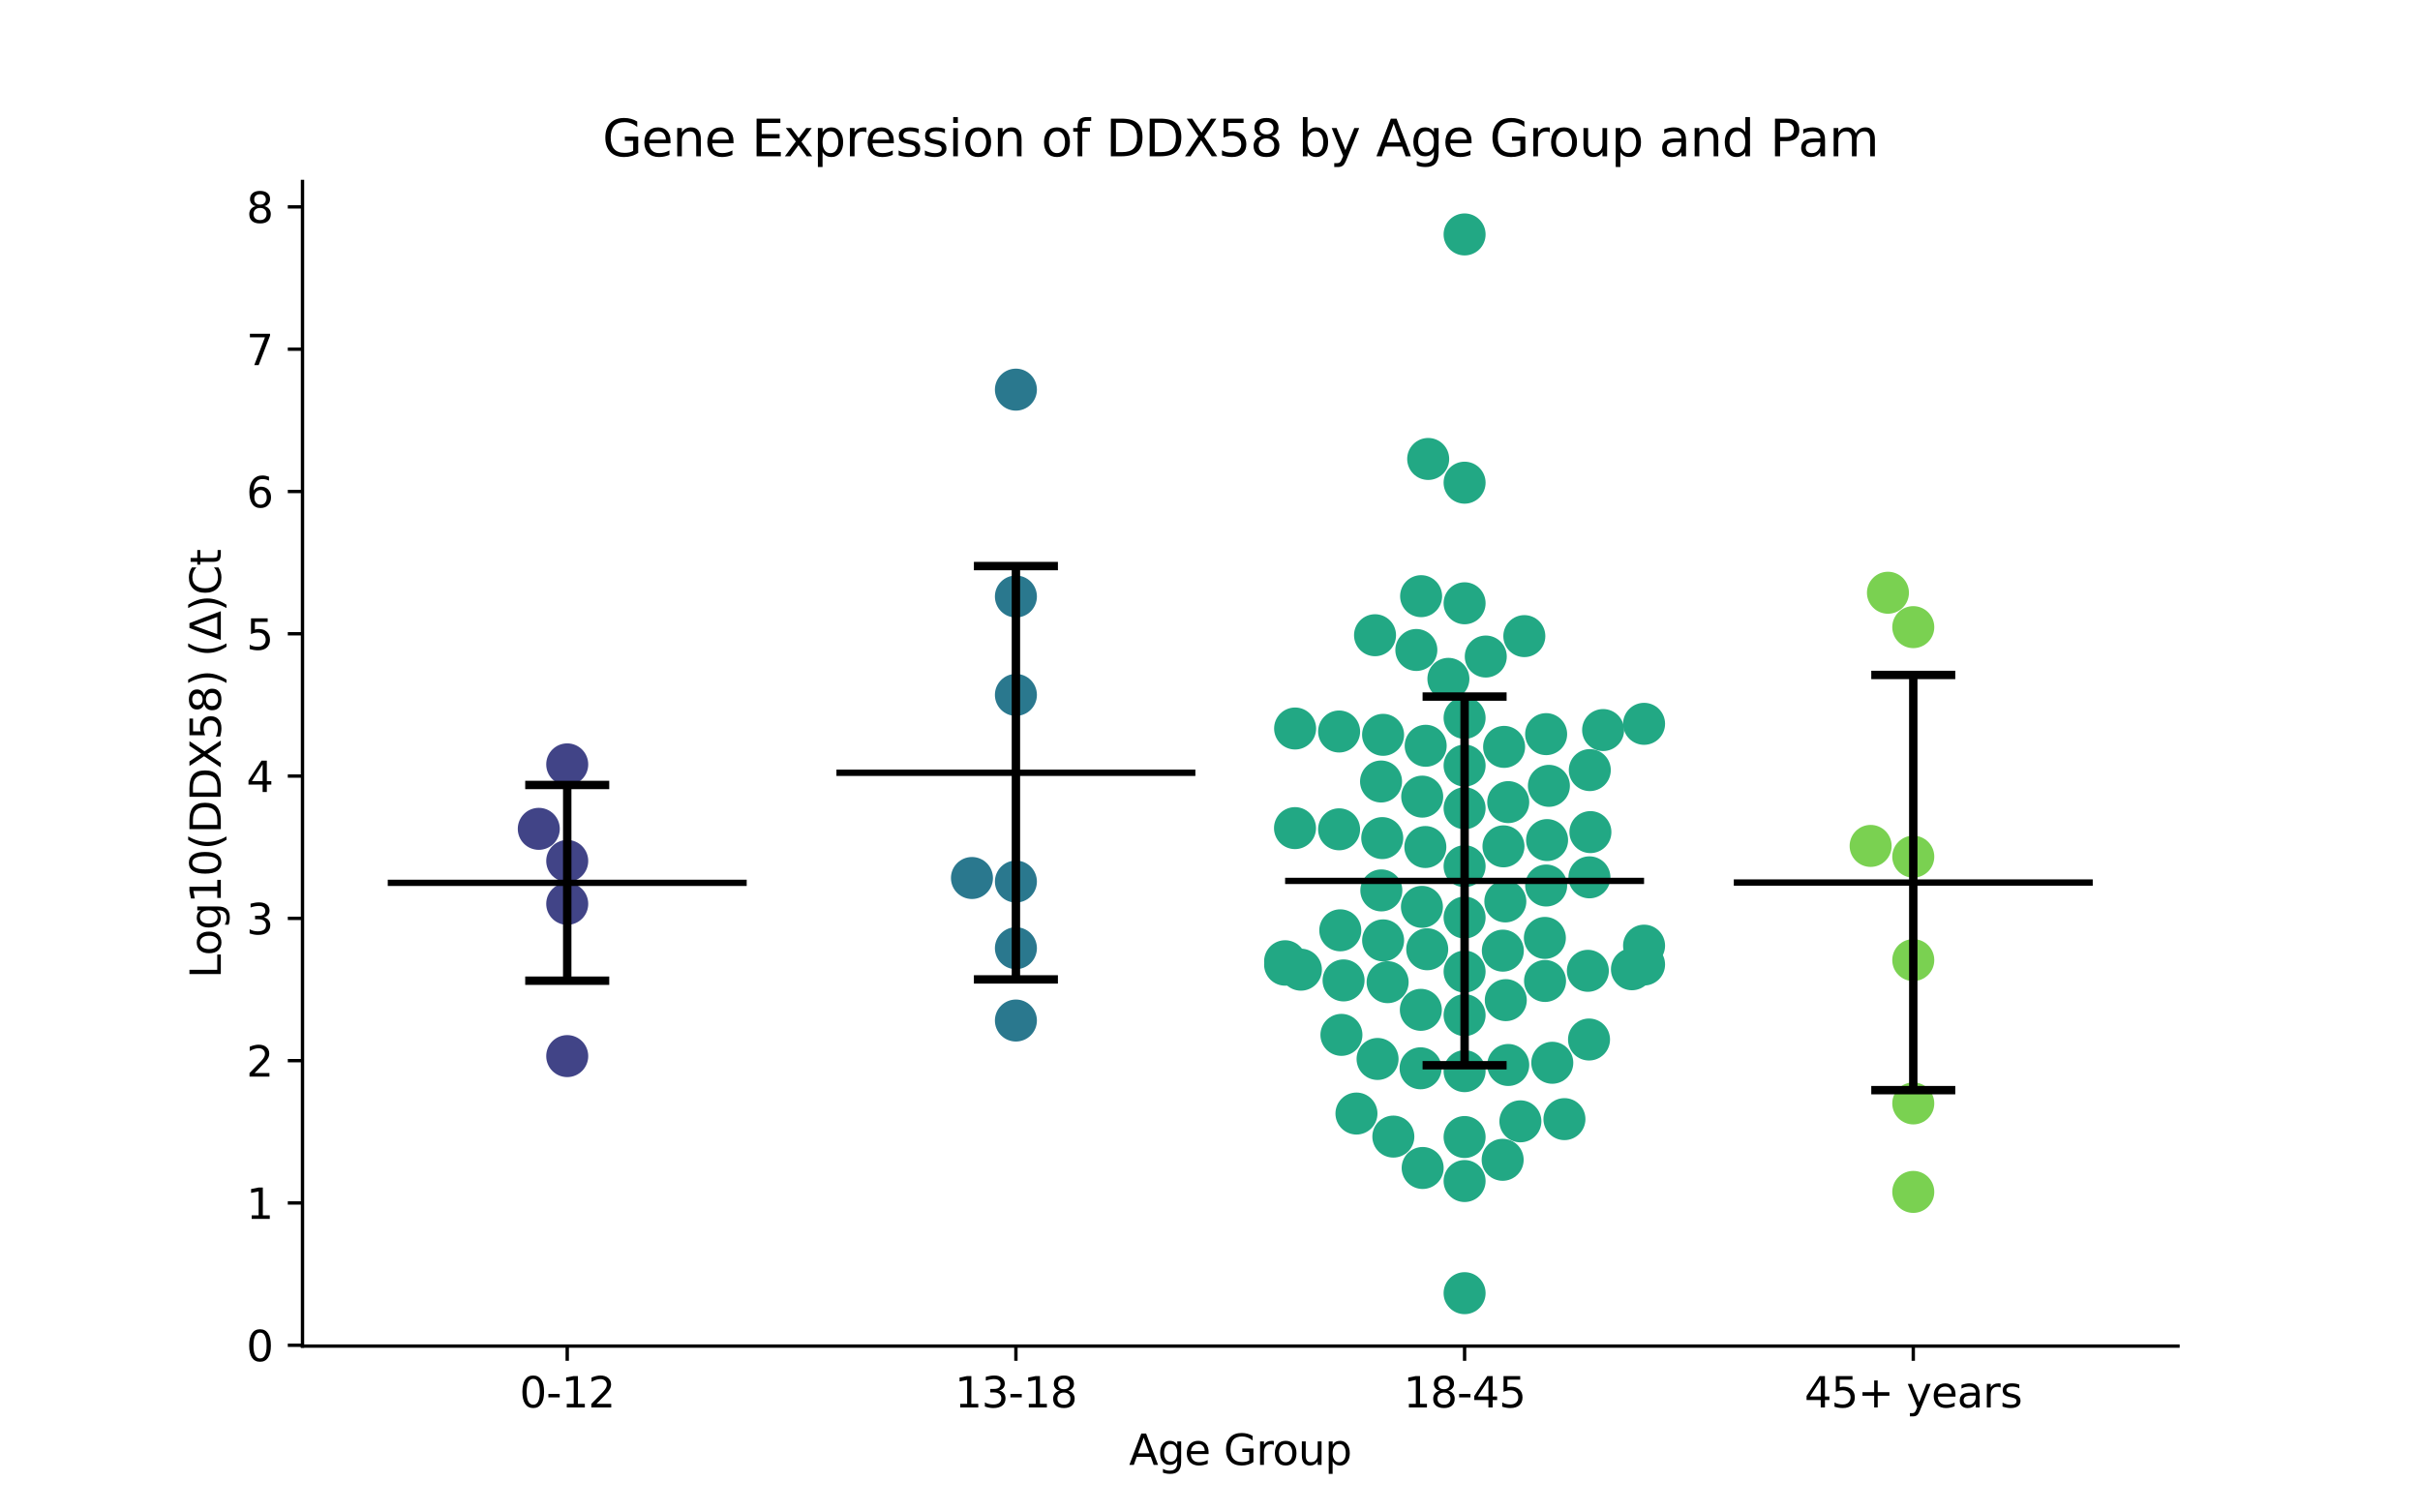 <?xml version="1.0" encoding="utf-8" standalone="no"?>
<!DOCTYPE svg PUBLIC "-//W3C//DTD SVG 1.1//EN"
  "http://www.w3.org/Graphics/SVG/1.1/DTD/svg11.dtd">
<svg xmlns:xlink="http://www.w3.org/1999/xlink" width="576pt" height="360pt" viewBox="0 0 576 360" xmlns="http://www.w3.org/2000/svg" version="1.1">
 <defs>
  <style type="text/css">*{stroke-linejoin: round; stroke-linecap: butt}</style>
 </defs>
 <g id="figure_1">
  <g id="patch_1">
   <path d="M 0 360 
L 576 360 
L 576 0 
L 0 0 
z
" style="fill: #ffffff"/>
  </g>
  <g id="axes_1">
   <g id="patch_2">
    <path d="M 72 320.4 
L 518.4 320.4 
L 518.4 43.2 
L 72 43.2 
z
" style="fill: #ffffff"/>
   </g>
   <g id="PathCollection_1">
    <defs>
     <path id="C0_0_d9d054d0fd" d="M 0 5 
C 1.326 5 2.598 4.473 3.536 3.536 
C 4.473 2.598 5 1.326 5 -0 
C 5 -1.326 4.473 -2.598 3.536 -3.536 
C 2.598 -4.473 1.326 -5 0 -5 
C -1.326 -5 -2.598 -4.473 -3.536 -3.536 
C -4.473 -2.598 -5 -1.326 -5 0 
C -5 1.326 -4.473 2.598 -3.536 3.536 
C -2.598 4.473 -1.326 5 0 5 
z
"/>
    </defs>
    <g clip-path="url(#pd13c784788)">
     <use xlink:href="#C0_0_d9d054d0fd" x="135.009" y="181.936" style="fill: #414487"/>
    </g>
    <g clip-path="url(#pd13c784788)">
     <use xlink:href="#C0_0_d9d054d0fd" x="128.239" y="197.28" style="fill: #414487"/>
    </g>
    <g clip-path="url(#pd13c784788)">
     <use xlink:href="#C0_0_d9d054d0fd" x="135.009" y="204.924" style="fill: #414487"/>
    </g>
    <g clip-path="url(#pd13c784788)">
     <use xlink:href="#C0_0_d9d054d0fd" x="135.009" y="251.373" style="fill: #414487"/>
    </g>
    <g clip-path="url(#pd13c784788)">
     <use xlink:href="#C0_0_d9d054d0fd" x="135.009" y="215.135" style="fill: #414487"/>
    </g>
   </g>
   <g id="PathCollection_2">
    <defs>
     <path id="C1_0_611ff9d141" d="M 0 5 
C 1.326 5 2.598 4.473 3.536 3.536 
C 4.473 2.598 5 1.326 5 -0 
C 5 -1.326 4.473 -2.598 3.536 -3.536 
C 2.598 -4.473 1.326 -5 0 -5 
C -1.326 -5 -2.598 -4.473 -3.536 -3.536 
C -4.473 -2.598 -5 -1.326 -5 0 
C -5 1.326 -4.473 2.598 -3.536 3.536 
C -2.598 4.473 -1.326 5 0 5 
z
"/>
    </defs>
    <g clip-path="url(#pd13c784788)">
     <use xlink:href="#C1_0_611ff9d141" x="231.341" y="208.982" style="fill: #2a788e"/>
    </g>
    <g clip-path="url(#pd13c784788)">
     <use xlink:href="#C1_0_611ff9d141" x="241.803" y="92.743" style="fill: #2a788e"/>
    </g>
    <g clip-path="url(#pd13c784788)">
     <use xlink:href="#C1_0_611ff9d141" x="241.803" y="209.832" style="fill: #2a788e"/>
    </g>
    <g clip-path="url(#pd13c784788)">
     <use xlink:href="#C1_0_611ff9d141" x="241.803" y="141.98" style="fill: #2a788e"/>
    </g>
    <g clip-path="url(#pd13c784788)">
     <use xlink:href="#C1_0_611ff9d141" x="241.803" y="165.401" style="fill: #2a788e"/>
    </g>
    <g clip-path="url(#pd13c784788)">
     <use xlink:href="#C1_0_611ff9d141" x="241.803" y="242.905" style="fill: #2a788e"/>
    </g>
    <g clip-path="url(#pd13c784788)">
     <use xlink:href="#C1_0_611ff9d141" x="241.803" y="225.688" style="fill: #2a788e"/>
    </g>
   </g>
   <g id="PathCollection_3">
    <defs>
     <path id="C2_0_f5dc9ba869" d="M 0 5 
C 1.326 5 2.598 4.473 3.536 3.536 
C 4.473 2.598 5 1.326 5 -0 
C 5 -1.326 4.473 -2.598 3.536 -3.536 
C 2.598 -4.473 1.326 -5 0 -5 
C -1.326 -5 -2.598 -4.473 -3.536 -3.536 
C -4.473 -2.598 -5 -1.326 -5 0 
C -5 1.326 -4.473 2.598 -3.536 3.536 
C -2.598 4.473 -1.326 5 0 5 
z
"/>
    </defs>
    <g clip-path="url(#pd13c784788)">
     <use xlink:href="#C2_0_f5dc9ba869" x="348.597" y="182.22" style="fill: #22a884"/>
    </g>
    <g clip-path="url(#pd13c784788)">
     <use xlink:href="#C2_0_f5dc9ba869" x="338.121" y="254.275" style="fill: #22a884"/>
    </g>
    <g clip-path="url(#pd13c784788)">
     <use xlink:href="#C2_0_f5dc9ba869" x="328.713" y="186.013" style="fill: #22a884"/>
    </g>
    <g clip-path="url(#pd13c784788)">
     <use xlink:href="#C2_0_f5dc9ba869" x="322.859" y="265.046" style="fill: #22a884"/>
    </g>
    <g clip-path="url(#pd13c784788)">
     <use xlink:href="#C2_0_f5dc9ba869" x="391.315" y="172.286" style="fill: #22a884"/>
    </g>
    <g clip-path="url(#pd13c784788)">
     <use xlink:href="#C2_0_f5dc9ba869" x="308.232" y="197.107" style="fill: #22a884"/>
    </g>
    <g clip-path="url(#pd13c784788)">
     <use xlink:href="#C2_0_f5dc9ba869" x="357.657" y="276.056" style="fill: #22a884"/>
    </g>
    <g clip-path="url(#pd13c784788)">
     <use xlink:href="#C2_0_f5dc9ba869" x="358.002" y="177.773" style="fill: #22a884"/>
    </g>
    <g clip-path="url(#pd13c784788)">
     <use xlink:href="#C2_0_f5dc9ba869" x="353.638" y="156.267" style="fill: #22a884"/>
    </g>
    <g clip-path="url(#pd13c784788)">
     <use xlink:href="#C2_0_f5dc9ba869" x="381.569" y="173.766" style="fill: #22a884"/>
    </g>
    <g clip-path="url(#pd13c784788)">
     <use xlink:href="#C2_0_f5dc9ba869" x="344.743" y="161.579" style="fill: #22a884"/>
    </g>
    <g clip-path="url(#pd13c784788)">
     <use xlink:href="#C2_0_f5dc9ba869" x="328.781" y="211.934" style="fill: #22a884"/>
    </g>
    <g clip-path="url(#pd13c784788)">
     <use xlink:href="#C2_0_f5dc9ba869" x="348.597" y="206.175" style="fill: #22a884"/>
    </g>
    <g clip-path="url(#pd13c784788)">
     <use xlink:href="#C2_0_f5dc9ba869" x="318.728" y="197.393" style="fill: #22a884"/>
    </g>
    <g clip-path="url(#pd13c784788)">
     <use xlink:href="#C2_0_f5dc9ba869" x="348.597" y="114.889" style="fill: #22a884"/>
    </g>
    <g clip-path="url(#pd13c784788)">
     <use xlink:href="#C2_0_f5dc9ba869" x="338.249" y="141.899" style="fill: #22a884"/>
    </g>
    <g clip-path="url(#pd13c784788)">
     <use xlink:href="#C2_0_f5dc9ba869" x="391.315" y="229.574" style="fill: #22a884"/>
    </g>
    <g clip-path="url(#pd13c784788)">
     <use xlink:href="#C2_0_f5dc9ba869" x="339.336" y="177.508" style="fill: #22a884"/>
    </g>
    <g clip-path="url(#pd13c784788)">
     <use xlink:href="#C2_0_f5dc9ba869" x="368.012" y="210.77" style="fill: #22a884"/>
    </g>
    <g clip-path="url(#pd13c784788)">
     <use xlink:href="#C2_0_f5dc9ba869" x="328.996" y="199.482" style="fill: #22a884"/>
    </g>
    <g clip-path="url(#pd13c784788)">
     <use xlink:href="#C2_0_f5dc9ba869" x="329.203" y="223.828" style="fill: #22a884"/>
    </g>
    <g clip-path="url(#pd13c784788)">
     <use xlink:href="#C2_0_f5dc9ba869" x="338.508" y="189.614" style="fill: #22a884"/>
    </g>
    <g clip-path="url(#pd13c784788)">
     <use xlink:href="#C2_0_f5dc9ba869" x="358.404" y="238.054" style="fill: #22a884"/>
    </g>
    <g clip-path="url(#pd13c784788)">
     <use xlink:href="#C2_0_f5dc9ba869" x="348.597" y="170.881" style="fill: #22a884"/>
    </g>
    <g clip-path="url(#pd13c784788)">
     <use xlink:href="#C2_0_f5dc9ba869" x="308.258" y="173.399" style="fill: #22a884"/>
    </g>
    <g clip-path="url(#pd13c784788)">
     <use xlink:href="#C2_0_f5dc9ba869" x="339.703" y="225.943" style="fill: #22a884"/>
    </g>
    <g clip-path="url(#pd13c784788)">
     <use xlink:href="#C2_0_f5dc9ba869" x="378.542" y="198.057" style="fill: #22a884"/>
    </g>
    <g clip-path="url(#pd13c784788)">
     <use xlink:href="#C2_0_f5dc9ba869" x="368.233" y="199.956" style="fill: #22a884"/>
    </g>
    <g clip-path="url(#pd13c784788)">
     <use xlink:href="#C2_0_f5dc9ba869" x="348.597" y="55.8" style="fill: #22a884"/>
    </g>
    <g clip-path="url(#pd13c784788)">
     <use xlink:href="#C2_0_f5dc9ba869" x="348.597" y="143.593" style="fill: #22a884"/>
    </g>
    <g clip-path="url(#pd13c784788)">
     <use xlink:href="#C2_0_f5dc9ba869" x="378.399" y="183.299" style="fill: #22a884"/>
    </g>
    <g clip-path="url(#pd13c784788)">
     <use xlink:href="#C2_0_f5dc9ba869" x="348.597" y="231.257" style="fill: #22a884"/>
    </g>
    <g clip-path="url(#pd13c784788)">
     <use xlink:href="#C2_0_f5dc9ba869" x="339.932" y="109.242" style="fill: #22a884"/>
    </g>
    <g clip-path="url(#pd13c784788)">
     <use xlink:href="#C2_0_f5dc9ba869" x="378.312" y="208.826" style="fill: #22a884"/>
    </g>
    <g clip-path="url(#pd13c784788)">
     <use xlink:href="#C2_0_f5dc9ba869" x="362.816" y="151.408" style="fill: #22a884"/>
    </g>
    <g clip-path="url(#pd13c784788)">
     <use xlink:href="#C2_0_f5dc9ba869" x="318.731" y="174.112" style="fill: #22a884"/>
    </g>
    <g clip-path="url(#pd13c784788)">
     <use xlink:href="#C2_0_f5dc9ba869" x="368.007" y="174.738" style="fill: #22a884"/>
    </g>
    <g clip-path="url(#pd13c784788)">
     <use xlink:href="#C2_0_f5dc9ba869" x="361.877" y="266.899" style="fill: #22a884"/>
    </g>
    <g clip-path="url(#pd13c784788)">
     <use xlink:href="#C2_0_f5dc9ba869" x="348.597" y="218.392" style="fill: #22a884"/>
    </g>
    <g clip-path="url(#pd13c784788)">
     <use xlink:href="#C2_0_f5dc9ba869" x="327.884" y="252.054" style="fill: #22a884"/>
    </g>
    <g clip-path="url(#pd13c784788)">
     <use xlink:href="#C2_0_f5dc9ba869" x="358.294" y="214.556" style="fill: #22a884"/>
    </g>
    <g clip-path="url(#pd13c784788)">
     <use xlink:href="#C2_0_f5dc9ba869" x="367.747" y="233.49" style="fill: #22a884"/>
    </g>
    <g clip-path="url(#pd13c784788)">
     <use xlink:href="#C2_0_f5dc9ba869" x="330.28" y="233.775" style="fill: #22a884"/>
    </g>
    <g clip-path="url(#pd13c784788)">
     <use xlink:href="#C2_0_f5dc9ba869" x="339.256" y="201.608" style="fill: #22a884"/>
    </g>
    <g clip-path="url(#pd13c784788)">
     <use xlink:href="#C2_0_f5dc9ba869" x="319.282" y="246.319" style="fill: #22a884"/>
    </g>
    <g clip-path="url(#pd13c784788)">
     <use xlink:href="#C2_0_f5dc9ba869" x="367.705" y="223.24" style="fill: #22a884"/>
    </g>
    <g clip-path="url(#pd13c784788)">
     <use xlink:href="#C2_0_f5dc9ba869" x="337.113" y="154.709" style="fill: #22a884"/>
    </g>
    <g clip-path="url(#pd13c784788)">
     <use xlink:href="#C2_0_f5dc9ba869" x="319.008" y="221.435" style="fill: #22a884"/>
    </g>
    <g clip-path="url(#pd13c784788)">
     <use xlink:href="#C2_0_f5dc9ba869" x="331.639" y="270.531" style="fill: #22a884"/>
    </g>
    <g clip-path="url(#pd13c784788)">
     <use xlink:href="#C2_0_f5dc9ba869" x="377.935" y="231.072" style="fill: #22a884"/>
    </g>
    <g clip-path="url(#pd13c784788)">
     <use xlink:href="#C2_0_f5dc9ba869" x="348.597" y="254.955" style="fill: #22a884"/>
    </g>
    <g clip-path="url(#pd13c784788)">
     <use xlink:href="#C2_0_f5dc9ba869" x="348.597" y="192.384" style="fill: #22a884"/>
    </g>
    <g clip-path="url(#pd13c784788)">
     <use xlink:href="#C2_0_f5dc9ba869" x="327.281" y="151.198" style="fill: #22a884"/>
    </g>
    <g clip-path="url(#pd13c784788)">
     <use xlink:href="#C2_0_f5dc9ba869" x="329.198" y="174.904" style="fill: #22a884"/>
    </g>
    <g clip-path="url(#pd13c784788)">
     <use xlink:href="#C2_0_f5dc9ba869" x="358.984" y="190.92" style="fill: #22a884"/>
    </g>
    <g clip-path="url(#pd13c784788)">
     <use xlink:href="#C2_0_f5dc9ba869" x="358.983" y="253.486" style="fill: #22a884"/>
    </g>
    <g clip-path="url(#pd13c784788)">
     <use xlink:href="#C2_0_f5dc9ba869" x="348.597" y="241.627" style="fill: #22a884"/>
    </g>
    <g clip-path="url(#pd13c784788)">
     <use xlink:href="#C2_0_f5dc9ba869" x="357.7" y="226.273" style="fill: #22a884"/>
    </g>
    <g clip-path="url(#pd13c784788)">
     <use xlink:href="#C2_0_f5dc9ba869" x="338.617" y="278.003" style="fill: #22a884"/>
    </g>
    <g clip-path="url(#pd13c784788)">
     <use xlink:href="#C2_0_f5dc9ba869" x="348.597" y="307.8" style="fill: #22a884"/>
    </g>
    <g clip-path="url(#pd13c784788)">
     <use xlink:href="#C2_0_f5dc9ba869" x="305.879" y="228.795" style="fill: #22a884"/>
    </g>
    <g clip-path="url(#pd13c784788)">
     <use xlink:href="#C2_0_f5dc9ba869" x="338.441" y="215.854" style="fill: #22a884"/>
    </g>
    <g clip-path="url(#pd13c784788)">
     <use xlink:href="#C2_0_f5dc9ba869" x="372.362" y="266.374" style="fill: #22a884"/>
    </g>
    <g clip-path="url(#pd13c784788)">
     <use xlink:href="#C2_0_f5dc9ba869" x="309.638" y="230.804" style="fill: #22a884"/>
    </g>
    <g clip-path="url(#pd13c784788)">
     <use xlink:href="#C2_0_f5dc9ba869" x="348.597" y="281.11" style="fill: #22a884"/>
    </g>
    <g clip-path="url(#pd13c784788)">
     <use xlink:href="#C2_0_f5dc9ba869" x="391.315" y="225.084" style="fill: #22a884"/>
    </g>
    <g clip-path="url(#pd13c784788)">
     <use xlink:href="#C2_0_f5dc9ba869" x="357.85" y="201.448" style="fill: #22a884"/>
    </g>
    <g clip-path="url(#pd13c784788)">
     <use xlink:href="#C2_0_f5dc9ba869" x="368.664" y="187.047" style="fill: #22a884"/>
    </g>
    <g clip-path="url(#pd13c784788)">
     <use xlink:href="#C2_0_f5dc9ba869" x="338.182" y="240.361" style="fill: #22a884"/>
    </g>
    <g clip-path="url(#pd13c784788)">
     <use xlink:href="#C2_0_f5dc9ba869" x="305.879" y="229.614" style="fill: #22a884"/>
    </g>
    <g clip-path="url(#pd13c784788)">
     <use xlink:href="#C2_0_f5dc9ba869" x="369.469" y="252.959" style="fill: #22a884"/>
    </g>
    <g clip-path="url(#pd13c784788)">
     <use xlink:href="#C2_0_f5dc9ba869" x="319.79" y="233.358" style="fill: #22a884"/>
    </g>
    <g clip-path="url(#pd13c784788)">
     <use xlink:href="#C2_0_f5dc9ba869" x="388.428" y="230.701" style="fill: #22a884"/>
    </g>
    <g clip-path="url(#pd13c784788)">
     <use xlink:href="#C2_0_f5dc9ba869" x="348.597" y="270.635" style="fill: #22a884"/>
    </g>
    <g clip-path="url(#pd13c784788)">
     <use xlink:href="#C2_0_f5dc9ba869" x="378.214" y="247.424" style="fill: #22a884"/>
    </g>
   </g>
   <g id="PathCollection_4">
    <defs>
     <path id="C3_0_a86b62c966" d="M 0 5 
C 1.326 5 2.598 4.473 3.536 3.536 
C 4.473 2.598 5 1.326 5 -0 
C 5 -1.326 4.473 -2.598 3.536 -3.536 
C 2.598 -4.473 1.326 -5 0 -5 
C -1.326 -5 -2.598 -4.473 -3.536 -3.536 
C -4.473 -2.598 -5 -1.326 -5 0 
C -5 1.326 -4.473 2.598 -3.536 3.536 
C -2.598 4.473 -1.326 5 0 5 
z
"/>
    </defs>
    <g clip-path="url(#pd13c784788)">
     <use xlink:href="#C3_0_a86b62c966" x="455.391" y="203.903" style="fill: #7ad151"/>
    </g>
    <g clip-path="url(#pd13c784788)">
     <use xlink:href="#C3_0_a86b62c966" x="455.391" y="149.272" style="fill: #7ad151"/>
    </g>
    <g clip-path="url(#pd13c784788)">
     <use xlink:href="#C3_0_a86b62c966" x="449.362" y="141.085" style="fill: #7ad151"/>
    </g>
    <g clip-path="url(#pd13c784788)">
     <use xlink:href="#C3_0_a86b62c966" x="455.391" y="262.634" style="fill: #7ad151"/>
    </g>
    <g clip-path="url(#pd13c784788)">
     <use xlink:href="#C3_0_a86b62c966" x="455.391" y="228.521" style="fill: #7ad151"/>
    </g>
    <g clip-path="url(#pd13c784788)">
     <use xlink:href="#C3_0_a86b62c966" x="445.241" y="201.344" style="fill: #7ad151"/>
    </g>
    <g clip-path="url(#pd13c784788)">
     <use xlink:href="#C3_0_a86b62c966" x="455.391" y="283.696" style="fill: #7ad151"/>
    </g>
   </g>
   <g id="matplotlib.axis_1">
    <g id="xtick_1">
     <g id="line2d_1">
      <defs>
       <path id="m3463c3364a" d="M 0 0 
L 0 3.5 
" style="stroke: #000000; stroke-width: 0.8"/>
      </defs>
      <g>
       <use xlink:href="#m3463c3364a" x="135.009" y="320.4" style="stroke: #000000; stroke-width: 0.8"/>
      </g>
     </g>
     <g id="text_1">
      <!-- 0-12 -->
      <g transform="translate(123.661 334.998) scale(0.1 -0.1)">
       <defs>
        <path id="DejaVuSans-30" d="M 2034 4250 
Q 1547 4250 1301 3770 
Q 1056 3291 1056 2328 
Q 1056 1369 1301 889 
Q 1547 409 2034 409 
Q 2525 409 2770 889 
Q 3016 1369 3016 2328 
Q 3016 3291 2770 3770 
Q 2525 4250 2034 4250 
z
M 2034 4750 
Q 2819 4750 3233 4129 
Q 3647 3509 3647 2328 
Q 3647 1150 3233 529 
Q 2819 -91 2034 -91 
Q 1250 -91 836 529 
Q 422 1150 422 2328 
Q 422 3509 836 4129 
Q 1250 4750 2034 4750 
z
" transform="scale(0.016)"/>
        <path id="DejaVuSans-2d" d="M 313 2009 
L 1997 2009 
L 1997 1497 
L 313 1497 
L 313 2009 
z
" transform="scale(0.016)"/>
        <path id="DejaVuSans-31" d="M 794 531 
L 1825 531 
L 1825 4091 
L 703 3866 
L 703 4441 
L 1819 4666 
L 2450 4666 
L 2450 531 
L 3481 531 
L 3481 0 
L 794 0 
L 794 531 
z
" transform="scale(0.016)"/>
        <path id="DejaVuSans-32" d="M 1228 531 
L 3431 531 
L 3431 0 
L 469 0 
L 469 531 
Q 828 903 1448 1529 
Q 2069 2156 2228 2338 
Q 2531 2678 2651 2914 
Q 2772 3150 2772 3378 
Q 2772 3750 2511 3984 
Q 2250 4219 1831 4219 
Q 1534 4219 1204 4116 
Q 875 4013 500 3803 
L 500 4441 
Q 881 4594 1212 4672 
Q 1544 4750 1819 4750 
Q 2544 4750 2975 4387 
Q 3406 4025 3406 3419 
Q 3406 3131 3298 2873 
Q 3191 2616 2906 2266 
Q 2828 2175 2409 1742 
Q 1991 1309 1228 531 
z
" transform="scale(0.016)"/>
       </defs>
       <use xlink:href="#DejaVuSans-30"/>
       <use xlink:href="#DejaVuSans-2d" x="63.623"/>
       <use xlink:href="#DejaVuSans-31" x="99.707"/>
       <use xlink:href="#DejaVuSans-32" x="163.33"/>
      </g>
     </g>
    </g>
    <g id="xtick_2">
     <g id="line2d_2">
      <g>
       <use xlink:href="#m3463c3364a" x="241.803" y="320.4" style="stroke: #000000; stroke-width: 0.8"/>
      </g>
     </g>
     <g id="text_2">
      <!-- 13-18 -->
      <g transform="translate(227.274 334.998) scale(0.1 -0.1)">
       <defs>
        <path id="DejaVuSans-33" d="M 2597 2516 
Q 3050 2419 3304 2112 
Q 3559 1806 3559 1356 
Q 3559 666 3084 287 
Q 2609 -91 1734 -91 
Q 1441 -91 1130 -33 
Q 819 25 488 141 
L 488 750 
Q 750 597 1062 519 
Q 1375 441 1716 441 
Q 2309 441 2620 675 
Q 2931 909 2931 1356 
Q 2931 1769 2642 2001 
Q 2353 2234 1838 2234 
L 1294 2234 
L 1294 2753 
L 1863 2753 
Q 2328 2753 2575 2939 
Q 2822 3125 2822 3475 
Q 2822 3834 2567 4026 
Q 2313 4219 1838 4219 
Q 1578 4219 1281 4162 
Q 984 4106 628 3988 
L 628 4550 
Q 988 4650 1302 4700 
Q 1616 4750 1894 4750 
Q 2613 4750 3031 4423 
Q 3450 4097 3450 3541 
Q 3450 3153 3228 2886 
Q 3006 2619 2597 2516 
z
" transform="scale(0.016)"/>
        <path id="DejaVuSans-38" d="M 2034 2216 
Q 1584 2216 1326 1975 
Q 1069 1734 1069 1313 
Q 1069 891 1326 650 
Q 1584 409 2034 409 
Q 2484 409 2743 651 
Q 3003 894 3003 1313 
Q 3003 1734 2745 1975 
Q 2488 2216 2034 2216 
z
M 1403 2484 
Q 997 2584 770 2862 
Q 544 3141 544 3541 
Q 544 4100 942 4425 
Q 1341 4750 2034 4750 
Q 2731 4750 3128 4425 
Q 3525 4100 3525 3541 
Q 3525 3141 3298 2862 
Q 3072 2584 2669 2484 
Q 3125 2378 3379 2068 
Q 3634 1759 3634 1313 
Q 3634 634 3220 271 
Q 2806 -91 2034 -91 
Q 1263 -91 848 271 
Q 434 634 434 1313 
Q 434 1759 690 2068 
Q 947 2378 1403 2484 
z
M 1172 3481 
Q 1172 3119 1398 2916 
Q 1625 2713 2034 2713 
Q 2441 2713 2670 2916 
Q 2900 3119 2900 3481 
Q 2900 3844 2670 4047 
Q 2441 4250 2034 4250 
Q 1625 4250 1398 4047 
Q 1172 3844 1172 3481 
z
" transform="scale(0.016)"/>
       </defs>
       <use xlink:href="#DejaVuSans-31"/>
       <use xlink:href="#DejaVuSans-33" x="63.623"/>
       <use xlink:href="#DejaVuSans-2d" x="127.246"/>
       <use xlink:href="#DejaVuSans-31" x="163.33"/>
       <use xlink:href="#DejaVuSans-38" x="226.953"/>
      </g>
     </g>
    </g>
    <g id="xtick_3">
     <g id="line2d_3">
      <g>
       <use xlink:href="#m3463c3364a" x="348.597" y="320.4" style="stroke: #000000; stroke-width: 0.8"/>
      </g>
     </g>
     <g id="text_3">
      <!-- 18-45 -->
      <g transform="translate(334.068 334.998) scale(0.1 -0.1)">
       <defs>
        <path id="DejaVuSans-34" d="M 2419 4116 
L 825 1625 
L 2419 1625 
L 2419 4116 
z
M 2253 4666 
L 3047 4666 
L 3047 1625 
L 3713 1625 
L 3713 1100 
L 3047 1100 
L 3047 0 
L 2419 0 
L 2419 1100 
L 313 1100 
L 313 1709 
L 2253 4666 
z
" transform="scale(0.016)"/>
        <path id="DejaVuSans-35" d="M 691 4666 
L 3169 4666 
L 3169 4134 
L 1269 4134 
L 1269 2991 
Q 1406 3038 1543 3061 
Q 1681 3084 1819 3084 
Q 2600 3084 3056 2656 
Q 3513 2228 3513 1497 
Q 3513 744 3044 326 
Q 2575 -91 1722 -91 
Q 1428 -91 1123 -41 
Q 819 9 494 109 
L 494 744 
Q 775 591 1075 516 
Q 1375 441 1709 441 
Q 2250 441 2565 725 
Q 2881 1009 2881 1497 
Q 2881 1984 2565 2268 
Q 2250 2553 1709 2553 
Q 1456 2553 1204 2497 
Q 953 2441 691 2322 
L 691 4666 
z
" transform="scale(0.016)"/>
       </defs>
       <use xlink:href="#DejaVuSans-31"/>
       <use xlink:href="#DejaVuSans-38" x="63.623"/>
       <use xlink:href="#DejaVuSans-2d" x="127.246"/>
       <use xlink:href="#DejaVuSans-34" x="163.33"/>
       <use xlink:href="#DejaVuSans-35" x="226.953"/>
      </g>
     </g>
    </g>
    <g id="xtick_4">
     <g id="line2d_4">
      <g>
       <use xlink:href="#m3463c3364a" x="455.391" y="320.4" style="stroke: #000000; stroke-width: 0.8"/>
      </g>
     </g>
     <g id="text_4">
      <!-- 45+ years -->
      <g transform="translate(429.49 334.998) scale(0.1 -0.1)">
       <defs>
        <path id="DejaVuSans-2b" d="M 2944 4013 
L 2944 2272 
L 4684 2272 
L 4684 1741 
L 2944 1741 
L 2944 0 
L 2419 0 
L 2419 1741 
L 678 1741 
L 678 2272 
L 2419 2272 
L 2419 4013 
L 2944 4013 
z
" transform="scale(0.016)"/>
        <path id="DejaVuSans-20" transform="scale(0.016)"/>
        <path id="DejaVuSans-79" d="M 2059 -325 
Q 1816 -950 1584 -1140 
Q 1353 -1331 966 -1331 
L 506 -1331 
L 506 -850 
L 844 -850 
Q 1081 -850 1212 -737 
Q 1344 -625 1503 -206 
L 1606 56 
L 191 3500 
L 800 3500 
L 1894 763 
L 2988 3500 
L 3597 3500 
L 2059 -325 
z
" transform="scale(0.016)"/>
        <path id="DejaVuSans-65" d="M 3597 1894 
L 3597 1613 
L 953 1613 
Q 991 1019 1311 708 
Q 1631 397 2203 397 
Q 2534 397 2845 478 
Q 3156 559 3463 722 
L 3463 178 
Q 3153 47 2828 -22 
Q 2503 -91 2169 -91 
Q 1331 -91 842 396 
Q 353 884 353 1716 
Q 353 2575 817 3079 
Q 1281 3584 2069 3584 
Q 2775 3584 3186 3129 
Q 3597 2675 3597 1894 
z
M 3022 2063 
Q 3016 2534 2758 2815 
Q 2500 3097 2075 3097 
Q 1594 3097 1305 2825 
Q 1016 2553 972 2059 
L 3022 2063 
z
" transform="scale(0.016)"/>
        <path id="DejaVuSans-61" d="M 2194 1759 
Q 1497 1759 1228 1600 
Q 959 1441 959 1056 
Q 959 750 1161 570 
Q 1363 391 1709 391 
Q 2188 391 2477 730 
Q 2766 1069 2766 1631 
L 2766 1759 
L 2194 1759 
z
M 3341 1997 
L 3341 0 
L 2766 0 
L 2766 531 
Q 2569 213 2275 61 
Q 1981 -91 1556 -91 
Q 1019 -91 701 211 
Q 384 513 384 1019 
Q 384 1609 779 1909 
Q 1175 2209 1959 2209 
L 2766 2209 
L 2766 2266 
Q 2766 2663 2505 2880 
Q 2244 3097 1772 3097 
Q 1472 3097 1187 3025 
Q 903 2953 641 2809 
L 641 3341 
Q 956 3463 1253 3523 
Q 1550 3584 1831 3584 
Q 2591 3584 2966 3190 
Q 3341 2797 3341 1997 
z
" transform="scale(0.016)"/>
        <path id="DejaVuSans-72" d="M 2631 2963 
Q 2534 3019 2420 3045 
Q 2306 3072 2169 3072 
Q 1681 3072 1420 2755 
Q 1159 2438 1159 1844 
L 1159 0 
L 581 0 
L 581 3500 
L 1159 3500 
L 1159 2956 
Q 1341 3275 1631 3429 
Q 1922 3584 2338 3584 
Q 2397 3584 2469 3576 
Q 2541 3569 2628 3553 
L 2631 2963 
z
" transform="scale(0.016)"/>
        <path id="DejaVuSans-73" d="M 2834 3397 
L 2834 2853 
Q 2591 2978 2328 3040 
Q 2066 3103 1784 3103 
Q 1356 3103 1142 2972 
Q 928 2841 928 2578 
Q 928 2378 1081 2264 
Q 1234 2150 1697 2047 
L 1894 2003 
Q 2506 1872 2764 1633 
Q 3022 1394 3022 966 
Q 3022 478 2636 193 
Q 2250 -91 1575 -91 
Q 1294 -91 989 -36 
Q 684 19 347 128 
L 347 722 
Q 666 556 975 473 
Q 1284 391 1588 391 
Q 1994 391 2212 530 
Q 2431 669 2431 922 
Q 2431 1156 2273 1281 
Q 2116 1406 1581 1522 
L 1381 1569 
Q 847 1681 609 1914 
Q 372 2147 372 2553 
Q 372 3047 722 3315 
Q 1072 3584 1716 3584 
Q 2034 3584 2315 3537 
Q 2597 3491 2834 3397 
z
" transform="scale(0.016)"/>
       </defs>
       <use xlink:href="#DejaVuSans-34"/>
       <use xlink:href="#DejaVuSans-35" x="63.623"/>
       <use xlink:href="#DejaVuSans-2b" x="127.246"/>
       <use xlink:href="#DejaVuSans-20" x="211.035"/>
       <use xlink:href="#DejaVuSans-79" x="242.822"/>
       <use xlink:href="#DejaVuSans-65" x="302.002"/>
       <use xlink:href="#DejaVuSans-61" x="363.525"/>
       <use xlink:href="#DejaVuSans-72" x="424.805"/>
       <use xlink:href="#DejaVuSans-73" x="465.918"/>
      </g>
     </g>
    </g>
    <g id="text_5">
     <!-- Age Group -->
     <g transform="translate(268.72 348.677) scale(0.1 -0.1)">
      <defs>
       <path id="DejaVuSans-41" d="M 2188 4044 
L 1331 1722 
L 3047 1722 
L 2188 4044 
z
M 1831 4666 
L 2547 4666 
L 4325 0 
L 3669 0 
L 3244 1197 
L 1141 1197 
L 716 0 
L 50 0 
L 1831 4666 
z
" transform="scale(0.016)"/>
       <path id="DejaVuSans-67" d="M 2906 1791 
Q 2906 2416 2648 2759 
Q 2391 3103 1925 3103 
Q 1463 3103 1205 2759 
Q 947 2416 947 1791 
Q 947 1169 1205 825 
Q 1463 481 1925 481 
Q 2391 481 2648 825 
Q 2906 1169 2906 1791 
z
M 3481 434 
Q 3481 -459 3084 -895 
Q 2688 -1331 1869 -1331 
Q 1566 -1331 1297 -1286 
Q 1028 -1241 775 -1147 
L 775 -588 
Q 1028 -725 1275 -790 
Q 1522 -856 1778 -856 
Q 2344 -856 2625 -561 
Q 2906 -266 2906 331 
L 2906 616 
Q 2728 306 2450 153 
Q 2172 0 1784 0 
Q 1141 0 747 490 
Q 353 981 353 1791 
Q 353 2603 747 3093 
Q 1141 3584 1784 3584 
Q 2172 3584 2450 3431 
Q 2728 3278 2906 2969 
L 2906 3500 
L 3481 3500 
L 3481 434 
z
" transform="scale(0.016)"/>
       <path id="DejaVuSans-47" d="M 3809 666 
L 3809 1919 
L 2778 1919 
L 2778 2438 
L 4434 2438 
L 4434 434 
Q 4069 175 3628 42 
Q 3188 -91 2688 -91 
Q 1594 -91 976 548 
Q 359 1188 359 2328 
Q 359 3472 976 4111 
Q 1594 4750 2688 4750 
Q 3144 4750 3555 4637 
Q 3966 4525 4313 4306 
L 4313 3634 
Q 3963 3931 3569 4081 
Q 3175 4231 2741 4231 
Q 1884 4231 1454 3753 
Q 1025 3275 1025 2328 
Q 1025 1384 1454 906 
Q 1884 428 2741 428 
Q 3075 428 3337 486 
Q 3600 544 3809 666 
z
" transform="scale(0.016)"/>
       <path id="DejaVuSans-6f" d="M 1959 3097 
Q 1497 3097 1228 2736 
Q 959 2375 959 1747 
Q 959 1119 1226 758 
Q 1494 397 1959 397 
Q 2419 397 2687 759 
Q 2956 1122 2956 1747 
Q 2956 2369 2687 2733 
Q 2419 3097 1959 3097 
z
M 1959 3584 
Q 2709 3584 3137 3096 
Q 3566 2609 3566 1747 
Q 3566 888 3137 398 
Q 2709 -91 1959 -91 
Q 1206 -91 779 398 
Q 353 888 353 1747 
Q 353 2609 779 3096 
Q 1206 3584 1959 3584 
z
" transform="scale(0.016)"/>
       <path id="DejaVuSans-75" d="M 544 1381 
L 544 3500 
L 1119 3500 
L 1119 1403 
Q 1119 906 1312 657 
Q 1506 409 1894 409 
Q 2359 409 2629 706 
Q 2900 1003 2900 1516 
L 2900 3500 
L 3475 3500 
L 3475 0 
L 2900 0 
L 2900 538 
Q 2691 219 2414 64 
Q 2138 -91 1772 -91 
Q 1169 -91 856 284 
Q 544 659 544 1381 
z
M 1991 3584 
L 1991 3584 
z
" transform="scale(0.016)"/>
       <path id="DejaVuSans-70" d="M 1159 525 
L 1159 -1331 
L 581 -1331 
L 581 3500 
L 1159 3500 
L 1159 2969 
Q 1341 3281 1617 3432 
Q 1894 3584 2278 3584 
Q 2916 3584 3314 3078 
Q 3713 2572 3713 1747 
Q 3713 922 3314 415 
Q 2916 -91 2278 -91 
Q 1894 -91 1617 61 
Q 1341 213 1159 525 
z
M 3116 1747 
Q 3116 2381 2855 2742 
Q 2594 3103 2138 3103 
Q 1681 3103 1420 2742 
Q 1159 2381 1159 1747 
Q 1159 1113 1420 752 
Q 1681 391 2138 391 
Q 2594 391 2855 752 
Q 3116 1113 3116 1747 
z
" transform="scale(0.016)"/>
      </defs>
      <use xlink:href="#DejaVuSans-41"/>
      <use xlink:href="#DejaVuSans-67" x="68.408"/>
      <use xlink:href="#DejaVuSans-65" x="131.885"/>
      <use xlink:href="#DejaVuSans-20" x="193.408"/>
      <use xlink:href="#DejaVuSans-47" x="225.195"/>
      <use xlink:href="#DejaVuSans-72" x="302.686"/>
      <use xlink:href="#DejaVuSans-6f" x="341.549"/>
      <use xlink:href="#DejaVuSans-75" x="402.73"/>
      <use xlink:href="#DejaVuSans-70" x="466.109"/>
     </g>
    </g>
   </g>
   <g id="matplotlib.axis_2">
    <g id="ytick_1">
     <g id="line2d_5">
      <defs>
       <path id="ma958f69043" d="M 0 0 
L -3.5 0 
" style="stroke: #000000; stroke-width: 0.8"/>
      </defs>
      <g>
       <use xlink:href="#ma958f69043" x="72" y="320.189" style="stroke: #000000; stroke-width: 0.8"/>
      </g>
     </g>
     <g id="text_6">
      <!-- 0 -->
      <g transform="translate(58.638 323.988) scale(0.1 -0.1)">
       <use xlink:href="#DejaVuSans-30"/>
      </g>
     </g>
    </g>
    <g id="ytick_2">
     <g id="line2d_6">
      <g>
       <use xlink:href="#ma958f69043" x="72" y="286.32" style="stroke: #000000; stroke-width: 0.8"/>
      </g>
     </g>
     <g id="text_7">
      <!-- 1 -->
      <g transform="translate(58.638 290.12) scale(0.1 -0.1)">
       <use xlink:href="#DejaVuSans-31"/>
      </g>
     </g>
    </g>
    <g id="ytick_3">
     <g id="line2d_7">
      <g>
       <use xlink:href="#ma958f69043" x="72" y="252.452" style="stroke: #000000; stroke-width: 0.8"/>
      </g>
     </g>
     <g id="text_8">
      <!-- 2 -->
      <g transform="translate(58.638 256.251) scale(0.1 -0.1)">
       <use xlink:href="#DejaVuSans-32"/>
      </g>
     </g>
    </g>
    <g id="ytick_4">
     <g id="line2d_8">
      <g>
       <use xlink:href="#ma958f69043" x="72" y="218.583" style="stroke: #000000; stroke-width: 0.8"/>
      </g>
     </g>
     <g id="text_9">
      <!-- 3 -->
      <g transform="translate(58.638 222.382) scale(0.1 -0.1)">
       <use xlink:href="#DejaVuSans-33"/>
      </g>
     </g>
    </g>
    <g id="ytick_5">
     <g id="line2d_9">
      <g>
       <use xlink:href="#ma958f69043" x="72" y="184.714" style="stroke: #000000; stroke-width: 0.8"/>
      </g>
     </g>
     <g id="text_10">
      <!-- 4 -->
      <g transform="translate(58.638 188.514) scale(0.1 -0.1)">
       <use xlink:href="#DejaVuSans-34"/>
      </g>
     </g>
    </g>
    <g id="ytick_6">
     <g id="line2d_10">
      <g>
       <use xlink:href="#ma958f69043" x="72" y="150.846" style="stroke: #000000; stroke-width: 0.8"/>
      </g>
     </g>
     <g id="text_11">
      <!-- 5 -->
      <g transform="translate(58.638 154.645) scale(0.1 -0.1)">
       <use xlink:href="#DejaVuSans-35"/>
      </g>
     </g>
    </g>
    <g id="ytick_7">
     <g id="line2d_11">
      <g>
       <use xlink:href="#ma958f69043" x="72" y="116.977" style="stroke: #000000; stroke-width: 0.8"/>
      </g>
     </g>
     <g id="text_12">
      <!-- 6 -->
      <g transform="translate(58.638 120.776) scale(0.1 -0.1)">
       <defs>
        <path id="DejaVuSans-36" d="M 2113 2584 
Q 1688 2584 1439 2293 
Q 1191 2003 1191 1497 
Q 1191 994 1439 701 
Q 1688 409 2113 409 
Q 2538 409 2786 701 
Q 3034 994 3034 1497 
Q 3034 2003 2786 2293 
Q 2538 2584 2113 2584 
z
M 3366 4563 
L 3366 3988 
Q 3128 4100 2886 4159 
Q 2644 4219 2406 4219 
Q 1781 4219 1451 3797 
Q 1122 3375 1075 2522 
Q 1259 2794 1537 2939 
Q 1816 3084 2150 3084 
Q 2853 3084 3261 2657 
Q 3669 2231 3669 1497 
Q 3669 778 3244 343 
Q 2819 -91 2113 -91 
Q 1303 -91 875 529 
Q 447 1150 447 2328 
Q 447 3434 972 4092 
Q 1497 4750 2381 4750 
Q 2619 4750 2861 4703 
Q 3103 4656 3366 4563 
z
" transform="scale(0.016)"/>
       </defs>
       <use xlink:href="#DejaVuSans-36"/>
      </g>
     </g>
    </g>
    <g id="ytick_8">
     <g id="line2d_12">
      <g>
       <use xlink:href="#ma958f69043" x="72" y="83.108" style="stroke: #000000; stroke-width: 0.8"/>
      </g>
     </g>
     <g id="text_13">
      <!-- 7 -->
      <g transform="translate(58.638 86.907) scale(0.1 -0.1)">
       <defs>
        <path id="DejaVuSans-37" d="M 525 4666 
L 3525 4666 
L 3525 4397 
L 1831 0 
L 1172 0 
L 2766 4134 
L 525 4134 
L 525 4666 
z
" transform="scale(0.016)"/>
       </defs>
       <use xlink:href="#DejaVuSans-37"/>
      </g>
     </g>
    </g>
    <g id="ytick_9">
     <g id="line2d_13">
      <g>
       <use xlink:href="#ma958f69043" x="72" y="49.24" style="stroke: #000000; stroke-width: 0.8"/>
      </g>
     </g>
     <g id="text_14">
      <!-- 8 -->
      <g transform="translate(58.638 53.039) scale(0.1 -0.1)">
       <use xlink:href="#DejaVuSans-38"/>
      </g>
     </g>
    </g>
    <g id="text_15">
     <!-- Log10(DDX58) (Δ)Ct -->
     <g transform="translate(52.558 232.846) rotate(-90) scale(0.1 -0.1)">
      <defs>
       <path id="DejaVuSans-4c" d="M 628 4666 
L 1259 4666 
L 1259 531 
L 3531 531 
L 3531 0 
L 628 0 
L 628 4666 
z
" transform="scale(0.016)"/>
       <path id="DejaVuSans-28" d="M 1984 4856 
Q 1566 4138 1362 3434 
Q 1159 2731 1159 2009 
Q 1159 1288 1364 580 
Q 1569 -128 1984 -844 
L 1484 -844 
Q 1016 -109 783 600 
Q 550 1309 550 2009 
Q 550 2706 781 3412 
Q 1013 4119 1484 4856 
L 1984 4856 
z
" transform="scale(0.016)"/>
       <path id="DejaVuSans-44" d="M 1259 4147 
L 1259 519 
L 2022 519 
Q 2988 519 3436 956 
Q 3884 1394 3884 2338 
Q 3884 3275 3436 3711 
Q 2988 4147 2022 4147 
L 1259 4147 
z
M 628 4666 
L 1925 4666 
Q 3281 4666 3915 4102 
Q 4550 3538 4550 2338 
Q 4550 1131 3912 565 
Q 3275 0 1925 0 
L 628 0 
L 628 4666 
z
" transform="scale(0.016)"/>
       <path id="DejaVuSans-58" d="M 403 4666 
L 1081 4666 
L 2241 2931 
L 3406 4666 
L 4084 4666 
L 2584 2425 
L 4184 0 
L 3506 0 
L 2194 1984 
L 872 0 
L 191 0 
L 1856 2491 
L 403 4666 
z
" transform="scale(0.016)"/>
       <path id="DejaVuSans-29" d="M 513 4856 
L 1013 4856 
Q 1481 4119 1714 3412 
Q 1947 2706 1947 2009 
Q 1947 1309 1714 600 
Q 1481 -109 1013 -844 
L 513 -844 
Q 928 -128 1133 580 
Q 1338 1288 1338 2009 
Q 1338 2731 1133 3434 
Q 928 4138 513 4856 
z
" transform="scale(0.016)"/>
       <path id="DejaVuSans-394" d="M 2188 4044 
L 906 525 
L 3472 525 
L 2188 4044 
z
M 50 0 
L 1831 4666 
L 2547 4666 
L 4325 0 
L 50 0 
z
" transform="scale(0.016)"/>
       <path id="DejaVuSans-43" d="M 4122 4306 
L 4122 3641 
Q 3803 3938 3442 4084 
Q 3081 4231 2675 4231 
Q 1875 4231 1450 3742 
Q 1025 3253 1025 2328 
Q 1025 1406 1450 917 
Q 1875 428 2675 428 
Q 3081 428 3442 575 
Q 3803 722 4122 1019 
L 4122 359 
Q 3791 134 3420 21 
Q 3050 -91 2638 -91 
Q 1578 -91 968 557 
Q 359 1206 359 2328 
Q 359 3453 968 4101 
Q 1578 4750 2638 4750 
Q 3056 4750 3426 4639 
Q 3797 4528 4122 4306 
z
" transform="scale(0.016)"/>
       <path id="DejaVuSans-74" d="M 1172 4494 
L 1172 3500 
L 2356 3500 
L 2356 3053 
L 1172 3053 
L 1172 1153 
Q 1172 725 1289 603 
Q 1406 481 1766 481 
L 2356 481 
L 2356 0 
L 1766 0 
Q 1100 0 847 248 
Q 594 497 594 1153 
L 594 3053 
L 172 3053 
L 172 3500 
L 594 3500 
L 594 4494 
L 1172 4494 
z
" transform="scale(0.016)"/>
      </defs>
      <use xlink:href="#DejaVuSans-4c"/>
      <use xlink:href="#DejaVuSans-6f" x="53.963"/>
      <use xlink:href="#DejaVuSans-67" x="115.145"/>
      <use xlink:href="#DejaVuSans-31" x="178.621"/>
      <use xlink:href="#DejaVuSans-30" x="242.244"/>
      <use xlink:href="#DejaVuSans-28" x="305.867"/>
      <use xlink:href="#DejaVuSans-44" x="344.881"/>
      <use xlink:href="#DejaVuSans-44" x="421.883"/>
      <use xlink:href="#DejaVuSans-58" x="498.885"/>
      <use xlink:href="#DejaVuSans-35" x="567.391"/>
      <use xlink:href="#DejaVuSans-38" x="631.014"/>
      <use xlink:href="#DejaVuSans-29" x="694.637"/>
      <use xlink:href="#DejaVuSans-20" x="733.65"/>
      <use xlink:href="#DejaVuSans-28" x="765.438"/>
      <use xlink:href="#DejaVuSans-394" x="804.451"/>
      <use xlink:href="#DejaVuSans-29" x="872.859"/>
      <use xlink:href="#DejaVuSans-43" x="911.873"/>
      <use xlink:href="#DejaVuSans-74" x="981.697"/>
     </g>
    </g>
   </g>
   <g id="LineCollection_1">
    <path d="M 135.009 233.424 
L 135.009 186.835 
" clip-path="url(#pd13c784788)" style="fill: none; stroke: #000000; stroke-width: 2"/>
   </g>
   <g id="line2d_14">
    <defs>
     <path id="m19724ea93a" d="M 10 0 
L -10 -0 
" style="stroke: #000000; stroke-width: 2"/>
    </defs>
    <g clip-path="url(#pd13c784788)">
     <use xlink:href="#m19724ea93a" x="135.009" y="233.424" style="stroke: #000000; stroke-width: 2"/>
    </g>
   </g>
   <g id="line2d_15">
    <g clip-path="url(#pd13c784788)">
     <use xlink:href="#m19724ea93a" x="135.009" y="186.835" style="stroke: #000000; stroke-width: 2"/>
    </g>
   </g>
   <g id="LineCollection_2">
    <path d="M 92.291 210.13 
L 177.726 210.13 
" clip-path="url(#pd13c784788)" style="fill: none; stroke: #000000; stroke-width: 1.5"/>
   </g>
   <g id="LineCollection_3">
    <path d="M 241.803 233.124 
L 241.803 134.742 
" clip-path="url(#pd13c784788)" style="fill: none; stroke: #000000; stroke-width: 2"/>
   </g>
   <g id="line2d_16">
    <g clip-path="url(#pd13c784788)">
     <use xlink:href="#m19724ea93a" x="241.803" y="233.124" style="stroke: #000000; stroke-width: 2"/>
    </g>
   </g>
   <g id="line2d_17">
    <g clip-path="url(#pd13c784788)">
     <use xlink:href="#m19724ea93a" x="241.803" y="134.742" style="stroke: #000000; stroke-width: 2"/>
    </g>
   </g>
   <g id="LineCollection_4">
    <path d="M 199.085 183.933 
L 284.521 183.933 
" clip-path="url(#pd13c784788)" style="fill: none; stroke: #000000; stroke-width: 1.5"/>
   </g>
   <g id="LineCollection_5">
    <path d="M 348.597 253.548 
L 348.597 165.791 
" clip-path="url(#pd13c784788)" style="fill: none; stroke: #000000; stroke-width: 2"/>
   </g>
   <g id="line2d_18">
    <g clip-path="url(#pd13c784788)">
     <use xlink:href="#m19724ea93a" x="348.597" y="253.548" style="stroke: #000000; stroke-width: 2"/>
    </g>
   </g>
   <g id="line2d_19">
    <g clip-path="url(#pd13c784788)">
     <use xlink:href="#m19724ea93a" x="348.597" y="165.791" style="stroke: #000000; stroke-width: 2"/>
    </g>
   </g>
   <g id="LineCollection_6">
    <path d="M 305.879 209.67 
L 391.315 209.67 
" clip-path="url(#pd13c784788)" style="fill: none; stroke: #000000; stroke-width: 1.5"/>
   </g>
   <g id="LineCollection_7">
    <path d="M 455.391 259.481 
L 455.391 160.649 
" clip-path="url(#pd13c784788)" style="fill: none; stroke: #000000; stroke-width: 2"/>
   </g>
   <g id="line2d_20">
    <g clip-path="url(#pd13c784788)">
     <use xlink:href="#m19724ea93a" x="455.391" y="259.481" style="stroke: #000000; stroke-width: 2"/>
    </g>
   </g>
   <g id="line2d_21">
    <g clip-path="url(#pd13c784788)">
     <use xlink:href="#m19724ea93a" x="455.391" y="160.649" style="stroke: #000000; stroke-width: 2"/>
    </g>
   </g>
   <g id="LineCollection_8">
    <path d="M 412.674 210.065 
L 498.109 210.065 
" clip-path="url(#pd13c784788)" style="fill: none; stroke: #000000; stroke-width: 1.5"/>
   </g>
   <g id="patch_3">
    <path d="M 72 320.4 
L 72 43.2 
" style="fill: none; stroke: #000000; stroke-width: 0.8; stroke-linejoin: miter; stroke-linecap: square"/>
   </g>
   <g id="patch_4">
    <path d="M 72 320.4 
L 518.4 320.4 
" style="fill: none; stroke: #000000; stroke-width: 0.8; stroke-linejoin: miter; stroke-linecap: square"/>
   </g>
   <g id="text_16">
    <!-- Gene Expression of DDX58 by Age Group and Pam -->
    <g transform="translate(143.388 37.2) scale(0.12 -0.12)">
     <defs>
      <path id="DejaVuSans-6e" d="M 3513 2113 
L 3513 0 
L 2938 0 
L 2938 2094 
Q 2938 2591 2744 2837 
Q 2550 3084 2163 3084 
Q 1697 3084 1428 2787 
Q 1159 2491 1159 1978 
L 1159 0 
L 581 0 
L 581 3500 
L 1159 3500 
L 1159 2956 
Q 1366 3272 1645 3428 
Q 1925 3584 2291 3584 
Q 2894 3584 3203 3211 
Q 3513 2838 3513 2113 
z
" transform="scale(0.016)"/>
      <path id="DejaVuSans-45" d="M 628 4666 
L 3578 4666 
L 3578 4134 
L 1259 4134 
L 1259 2753 
L 3481 2753 
L 3481 2222 
L 1259 2222 
L 1259 531 
L 3634 531 
L 3634 0 
L 628 0 
L 628 4666 
z
" transform="scale(0.016)"/>
      <path id="DejaVuSans-78" d="M 3513 3500 
L 2247 1797 
L 3578 0 
L 2900 0 
L 1881 1375 
L 863 0 
L 184 0 
L 1544 1831 
L 300 3500 
L 978 3500 
L 1906 2253 
L 2834 3500 
L 3513 3500 
z
" transform="scale(0.016)"/>
      <path id="DejaVuSans-69" d="M 603 3500 
L 1178 3500 
L 1178 0 
L 603 0 
L 603 3500 
z
M 603 4863 
L 1178 4863 
L 1178 4134 
L 603 4134 
L 603 4863 
z
" transform="scale(0.016)"/>
      <path id="DejaVuSans-66" d="M 2375 4863 
L 2375 4384 
L 1825 4384 
Q 1516 4384 1395 4259 
Q 1275 4134 1275 3809 
L 1275 3500 
L 2222 3500 
L 2222 3053 
L 1275 3053 
L 1275 0 
L 697 0 
L 697 3053 
L 147 3053 
L 147 3500 
L 697 3500 
L 697 3744 
Q 697 4328 969 4595 
Q 1241 4863 1831 4863 
L 2375 4863 
z
" transform="scale(0.016)"/>
      <path id="DejaVuSans-62" d="M 3116 1747 
Q 3116 2381 2855 2742 
Q 2594 3103 2138 3103 
Q 1681 3103 1420 2742 
Q 1159 2381 1159 1747 
Q 1159 1113 1420 752 
Q 1681 391 2138 391 
Q 2594 391 2855 752 
Q 3116 1113 3116 1747 
z
M 1159 2969 
Q 1341 3281 1617 3432 
Q 1894 3584 2278 3584 
Q 2916 3584 3314 3078 
Q 3713 2572 3713 1747 
Q 3713 922 3314 415 
Q 2916 -91 2278 -91 
Q 1894 -91 1617 61 
Q 1341 213 1159 525 
L 1159 0 
L 581 0 
L 581 4863 
L 1159 4863 
L 1159 2969 
z
" transform="scale(0.016)"/>
      <path id="DejaVuSans-64" d="M 2906 2969 
L 2906 4863 
L 3481 4863 
L 3481 0 
L 2906 0 
L 2906 525 
Q 2725 213 2448 61 
Q 2172 -91 1784 -91 
Q 1150 -91 751 415 
Q 353 922 353 1747 
Q 353 2572 751 3078 
Q 1150 3584 1784 3584 
Q 2172 3584 2448 3432 
Q 2725 3281 2906 2969 
z
M 947 1747 
Q 947 1113 1208 752 
Q 1469 391 1925 391 
Q 2381 391 2643 752 
Q 2906 1113 2906 1747 
Q 2906 2381 2643 2742 
Q 2381 3103 1925 3103 
Q 1469 3103 1208 2742 
Q 947 2381 947 1747 
z
" transform="scale(0.016)"/>
      <path id="DejaVuSans-50" d="M 1259 4147 
L 1259 2394 
L 2053 2394 
Q 2494 2394 2734 2622 
Q 2975 2850 2975 3272 
Q 2975 3691 2734 3919 
Q 2494 4147 2053 4147 
L 1259 4147 
z
M 628 4666 
L 2053 4666 
Q 2838 4666 3239 4311 
Q 3641 3956 3641 3272 
Q 3641 2581 3239 2228 
Q 2838 1875 2053 1875 
L 1259 1875 
L 1259 0 
L 628 0 
L 628 4666 
z
" transform="scale(0.016)"/>
      <path id="DejaVuSans-6d" d="M 3328 2828 
Q 3544 3216 3844 3400 
Q 4144 3584 4550 3584 
Q 5097 3584 5394 3201 
Q 5691 2819 5691 2113 
L 5691 0 
L 5113 0 
L 5113 2094 
Q 5113 2597 4934 2840 
Q 4756 3084 4391 3084 
Q 3944 3084 3684 2787 
Q 3425 2491 3425 1978 
L 3425 0 
L 2847 0 
L 2847 2094 
Q 2847 2600 2669 2842 
Q 2491 3084 2119 3084 
Q 1678 3084 1418 2786 
Q 1159 2488 1159 1978 
L 1159 0 
L 581 0 
L 581 3500 
L 1159 3500 
L 1159 2956 
Q 1356 3278 1631 3431 
Q 1906 3584 2284 3584 
Q 2666 3584 2933 3390 
Q 3200 3197 3328 2828 
z
" transform="scale(0.016)"/>
     </defs>
     <use xlink:href="#DejaVuSans-47"/>
     <use xlink:href="#DejaVuSans-65" x="77.49"/>
     <use xlink:href="#DejaVuSans-6e" x="139.014"/>
     <use xlink:href="#DejaVuSans-65" x="202.393"/>
     <use xlink:href="#DejaVuSans-20" x="263.916"/>
     <use xlink:href="#DejaVuSans-45" x="295.703"/>
     <use xlink:href="#DejaVuSans-78" x="358.887"/>
     <use xlink:href="#DejaVuSans-70" x="418.066"/>
     <use xlink:href="#DejaVuSans-72" x="481.543"/>
     <use xlink:href="#DejaVuSans-65" x="520.406"/>
     <use xlink:href="#DejaVuSans-73" x="581.93"/>
     <use xlink:href="#DejaVuSans-73" x="634.029"/>
     <use xlink:href="#DejaVuSans-69" x="686.129"/>
     <use xlink:href="#DejaVuSans-6f" x="713.912"/>
     <use xlink:href="#DejaVuSans-6e" x="775.094"/>
     <use xlink:href="#DejaVuSans-20" x="838.473"/>
     <use xlink:href="#DejaVuSans-6f" x="870.26"/>
     <use xlink:href="#DejaVuSans-66" x="931.441"/>
     <use xlink:href="#DejaVuSans-20" x="966.646"/>
     <use xlink:href="#DejaVuSans-44" x="998.434"/>
     <use xlink:href="#DejaVuSans-44" x="1075.436"/>
     <use xlink:href="#DejaVuSans-58" x="1152.438"/>
     <use xlink:href="#DejaVuSans-35" x="1220.943"/>
     <use xlink:href="#DejaVuSans-38" x="1284.566"/>
     <use xlink:href="#DejaVuSans-20" x="1348.189"/>
     <use xlink:href="#DejaVuSans-62" x="1379.977"/>
     <use xlink:href="#DejaVuSans-79" x="1443.453"/>
     <use xlink:href="#DejaVuSans-20" x="1502.633"/>
     <use xlink:href="#DejaVuSans-41" x="1534.42"/>
     <use xlink:href="#DejaVuSans-67" x="1602.828"/>
     <use xlink:href="#DejaVuSans-65" x="1666.305"/>
     <use xlink:href="#DejaVuSans-20" x="1727.828"/>
     <use xlink:href="#DejaVuSans-47" x="1759.615"/>
     <use xlink:href="#DejaVuSans-72" x="1837.105"/>
     <use xlink:href="#DejaVuSans-6f" x="1875.969"/>
     <use xlink:href="#DejaVuSans-75" x="1937.15"/>
     <use xlink:href="#DejaVuSans-70" x="2000.529"/>
     <use xlink:href="#DejaVuSans-20" x="2064.006"/>
     <use xlink:href="#DejaVuSans-61" x="2095.793"/>
     <use xlink:href="#DejaVuSans-6e" x="2157.072"/>
     <use xlink:href="#DejaVuSans-64" x="2220.451"/>
     <use xlink:href="#DejaVuSans-20" x="2283.928"/>
     <use xlink:href="#DejaVuSans-50" x="2315.715"/>
     <use xlink:href="#DejaVuSans-61" x="2371.518"/>
     <use xlink:href="#DejaVuSans-6d" x="2432.797"/>
    </g>
   </g>
  </g>
 </g>
 <defs>
  <clipPath id="pd13c784788">
   <rect x="72" y="43.2" width="446.4" height="277.2"/>
  </clipPath>
 </defs>
</svg>

